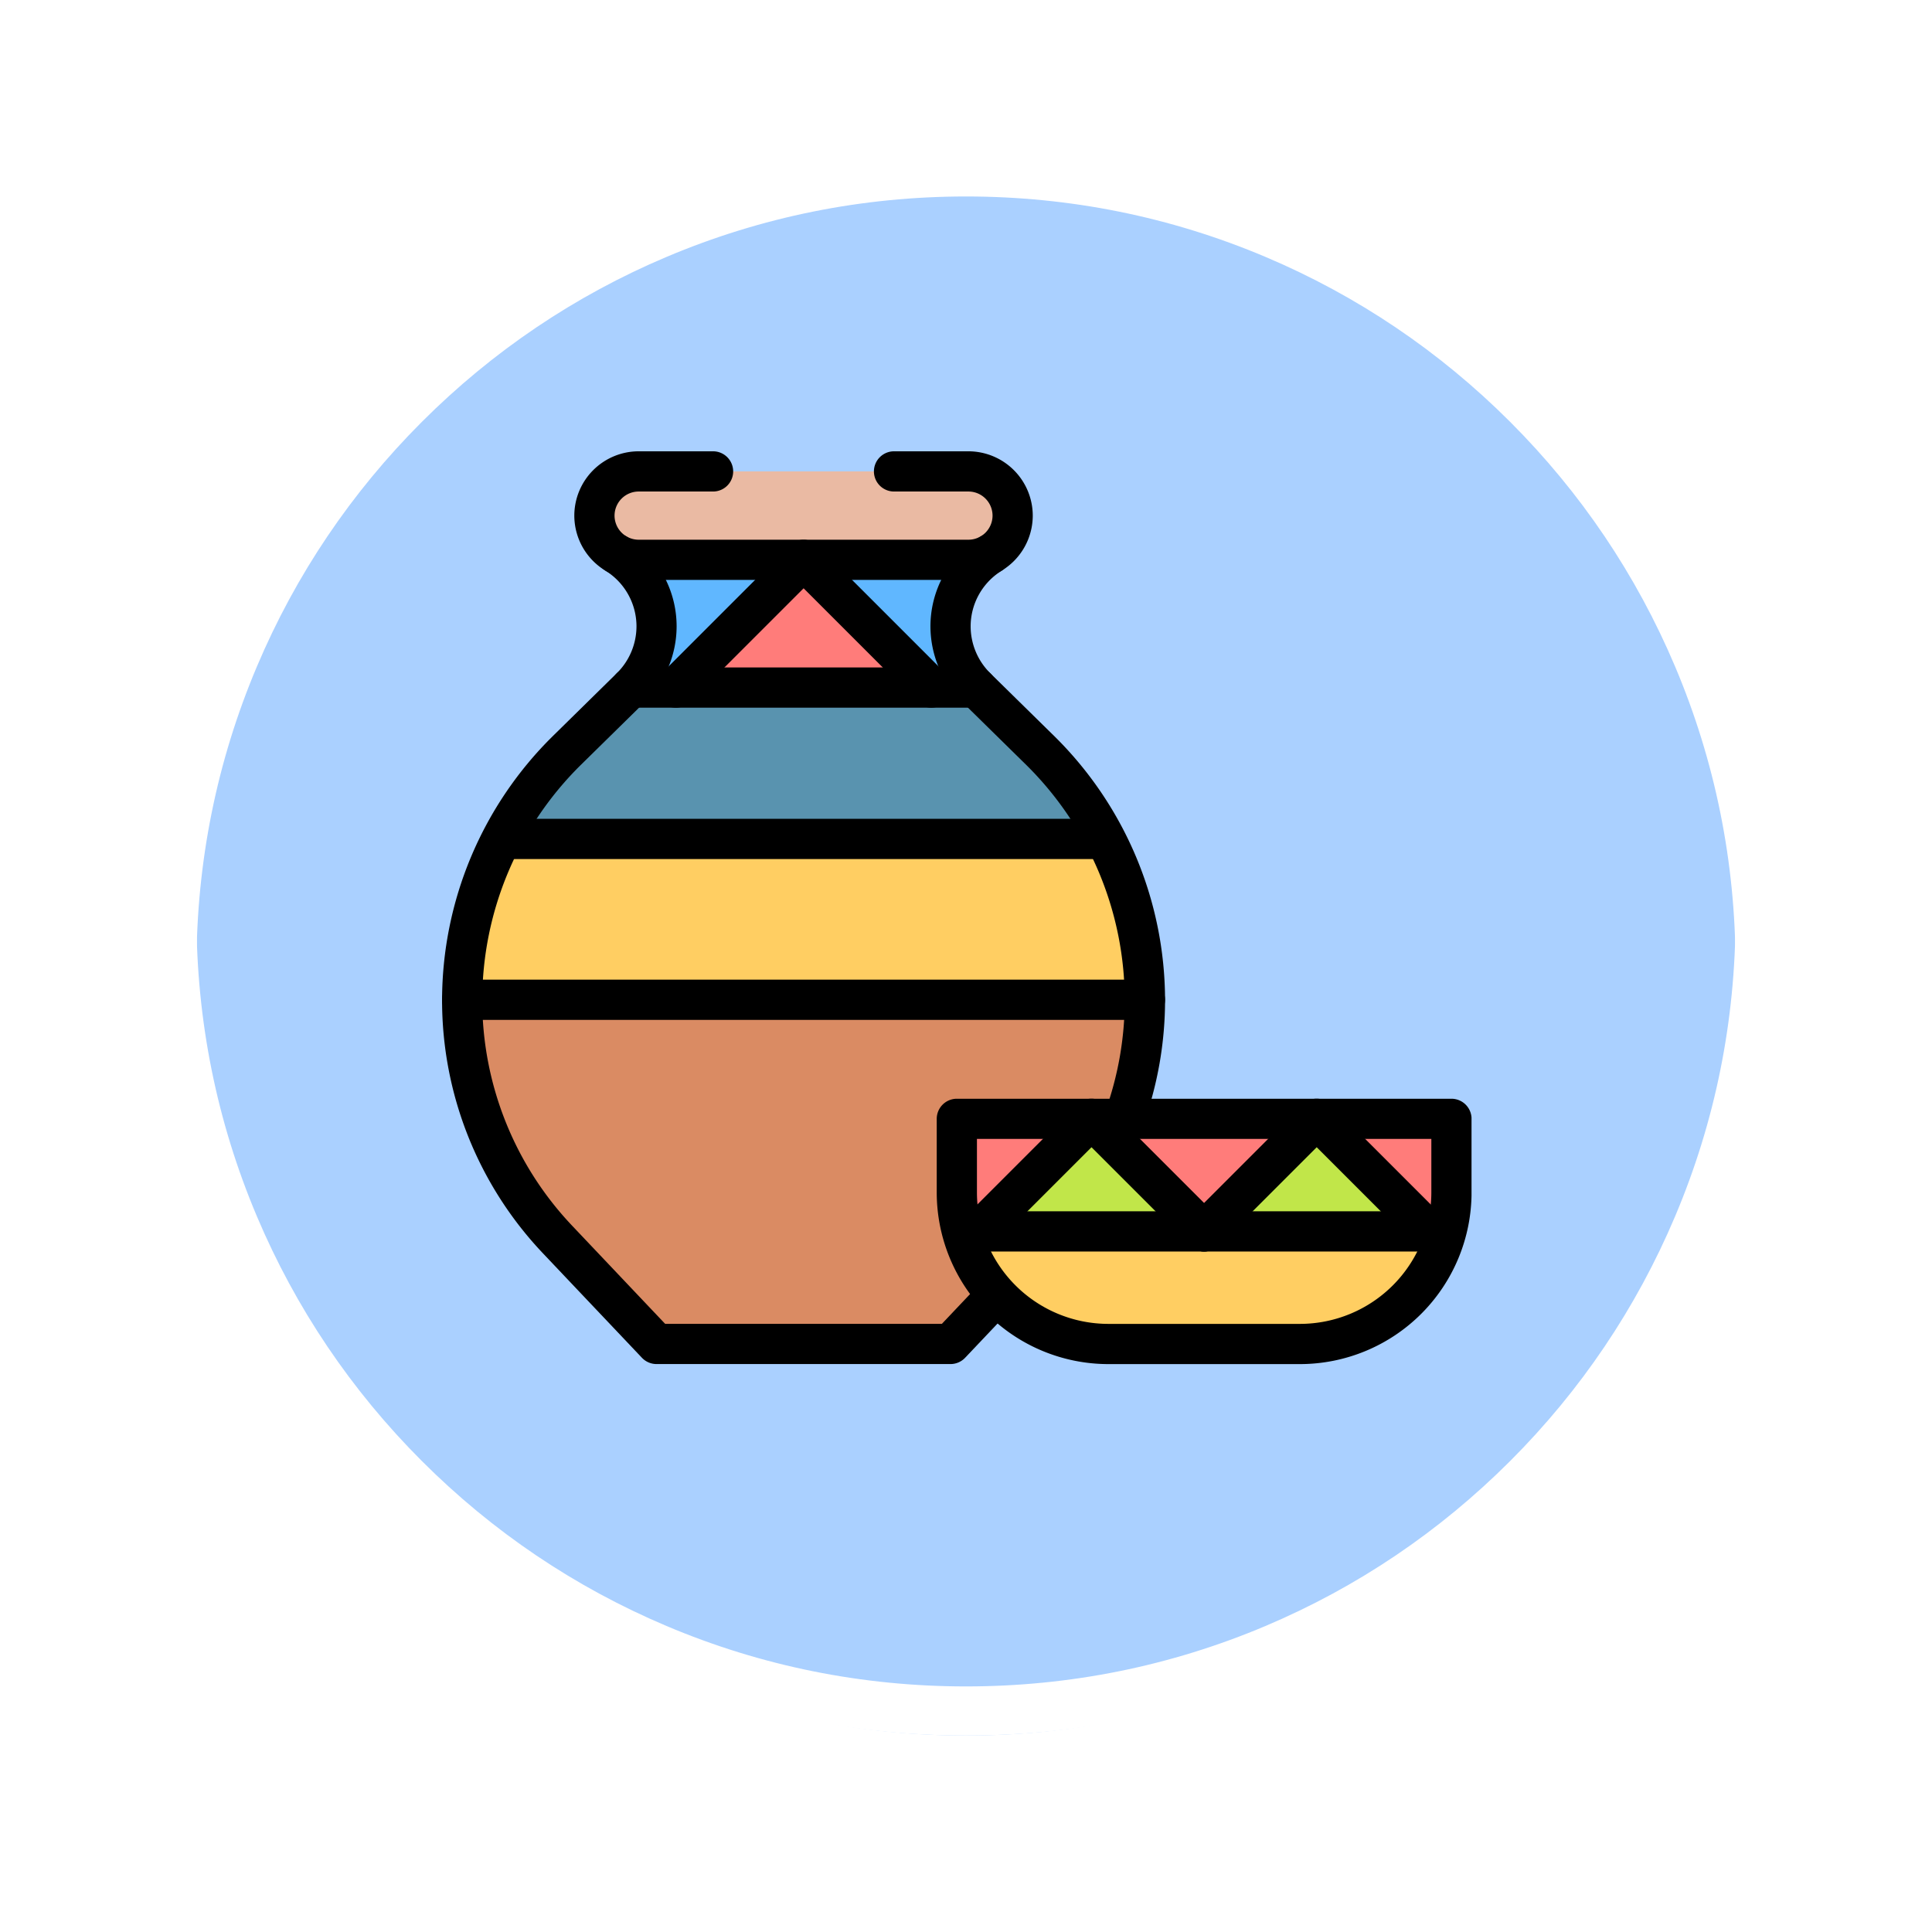 <svg xmlns="http://www.w3.org/2000/svg" xmlns:xlink="http://www.w3.org/1999/xlink" width="117.999" height="118" viewBox="0 0 117.999 118">
  <defs>
    <filter id="Trazado_874925" x="0" y="0" width="117.999" height="118" filterUnits="userSpaceOnUse">
      <feOffset dy="3" input="SourceAlpha"/>
      <feGaussianBlur stdDeviation="3" result="blur"/>
      <feFlood flood-opacity="0.161"/>
      <feComposite operator="in" in2="blur"/>
      <feComposite in="SourceGraphic"/>
    </filter>
    <clipPath id="clip-path">
      <path id="path1203" d="M0-682.665H62.875v62.875H0Z" transform="translate(0 682.665)"/>
    </clipPath>
  </defs>
  <g id="Grupo_1181974" data-name="Grupo 1181974" transform="translate(-770.051 -4562)">
    <g id="Grupo_1118041" data-name="Grupo 1118041" transform="translate(-23.73 2628.001)">
      <g id="Grupo_1111552" data-name="Grupo 1111552" transform="translate(-5.719 -577.158)">
        <g id="Grupo_1111316" data-name="Grupo 1111316" transform="translate(808.5 2517.157)">
          <g id="Grupo_1109835" data-name="Grupo 1109835" transform="translate(0 0)">
            <g id="Grupo_1107913" data-name="Grupo 1107913" transform="translate(0 0)">
              <g transform="matrix(1, 0, 0, 1, -9, -6)" filter="url(#Trazado_874925)">
                <g id="Trazado_874925-2" data-name="Trazado 874925" transform="translate(9 6)" fill="#9cc8ff" opacity="0.859">
                  <path d="M 50 98.5 C 43.452 98.5 37.1 97.218 31.122 94.689 C 25.347 92.246 20.16 88.749 15.705 84.295 C 11.251 79.84 7.753 74.653 5.311 68.878 C 2.782 62.9 1.5 56.548 1.5 50 C 1.5 43.452 2.782 37.1 5.311 31.122 C 7.753 25.347 11.251 20.16 15.705 15.705 C 20.16 11.251 25.347 7.753 31.122 5.311 C 37.1 2.782 43.452 1.5 50 1.5 C 56.548 1.5 62.899 2.782 68.878 5.311 C 74.653 7.753 79.84 11.251 84.294 15.705 C 88.749 20.16 92.246 25.347 94.689 31.122 C 97.217 37.1 98.499 43.452 98.499 50 C 98.499 56.548 97.217 62.9 94.689 68.878 C 92.246 74.653 88.749 79.84 84.294 84.295 C 79.84 88.749 74.653 92.246 68.878 94.689 C 62.899 97.218 56.548 98.5 50 98.5 Z" stroke="none"/>
                  <path d="M 50 3 C 43.653 3 37.499 4.242 31.706 6.692 C 26.11 9.059 21.083 12.449 16.766 16.766 C 12.449 21.083 9.059 26.11 6.692 31.706 C 4.242 37.499 3 43.653 3 50 C 3 56.346 4.242 62.501 6.692 68.294 C 9.059 73.89 12.449 78.917 16.766 83.234 C 21.083 87.551 26.11 90.941 31.706 93.308 C 37.499 95.758 43.653 97 50 97 C 56.346 97 62.501 95.758 68.293 93.308 C 73.89 90.941 78.916 87.551 83.234 83.234 C 87.551 78.917 90.94 73.89 93.307 68.294 C 95.757 62.501 96.999 56.346 96.999 50 C 96.999 43.653 95.757 37.499 93.307 31.706 C 90.94 26.11 87.551 21.083 83.234 16.766 C 78.916 12.449 73.89 9.059 68.293 6.692 C 62.501 4.242 56.346 3 50 3 M 50 0 C 77.614 0 99.999 22.386 99.999 50 L 99.999 50 C 99.999 77.614 77.614 100 50 100 C 22.386 100 0 77.614 0 50 L 0 50 C 0 22.386 22.386 0 50 0 Z" stroke="none" fill="#fff"/>
                </g>
              </g>
              <g id="Trazado_874923" data-name="Trazado 874923" transform="translate(0 0)" fill="none">
                <path d="M50,0a50,50,0,0,1,50,50h0A50,50,0,0,1,0,50H0A50,50,0,0,1,50,0Z" stroke="none"/>
                <path d="M 50 3 C 43.653 3 37.499 4.242 31.706 6.692 C 26.11 9.059 21.083 12.449 16.766 16.766 C 12.449 21.083 9.059 26.11 6.692 31.706 C 4.242 37.499 3 43.653 3 50 C 3 56.346 4.242 62.501 6.692 68.294 C 9.059 73.89 12.449 78.917 16.766 83.234 C 21.083 87.551 26.11 90.941 31.706 93.308 C 37.499 95.758 43.653 97 50 97 C 56.346 97 62.501 95.758 68.293 93.308 C 73.89 90.941 78.916 87.551 83.234 83.234 C 87.551 78.917 90.94 73.89 93.307 68.294 C 95.757 62.501 96.999 56.346 96.999 50 C 96.999 43.653 95.757 37.499 93.307 31.706 C 90.94 26.11 87.551 21.083 83.234 16.766 C 78.916 12.449 73.89 9.059 68.293 6.692 C 62.501 4.242 56.346 3 50 3 M 50 0 C 77.614 0 99.999 22.386 99.999 50 L 99.999 50 C 99.999 77.614 77.614 100 50 100 C 22.386 100 0 77.614 0 50 L 0 50 C 0 22.386 22.386 0 50 0 Z" stroke="none" fill="#fff"/>
              </g>
            </g>
          </g>
        </g>
      </g>
    </g>
    <g id="g1197" transform="translate(797.051 5268.665)">
      <g id="g1199" transform="translate(0 -682.665)">
        <g id="g1201" clip-path="url(#clip-path)">
          <g id="g1207" transform="translate(1.228 9.822)">
            <path id="path1209" d="M-318.238,0l-.153.1a5.233,5.233,0,0,0-2.3,4.336h0a5.233,5.233,0,0,0,1.565,3.732l3.93,3.862a21.32,21.32,0,0,1,6.376,15.206h0a21.32,21.32,0,0,1-5.846,14.666l-6.025,6.358h-17.957l-6.025-6.358a21.32,21.32,0,0,1-5.846-14.666h0a21.321,21.321,0,0,1,6.376-15.206l3.93-3.862a5.233,5.233,0,0,0,1.565-3.732h0A5.233,5.233,0,0,0-340.954.1l-.153-.1Z" transform="translate(350.522)" fill="#da8b63"/>
          </g>
          <g id="g1211" transform="translate(3.628 17.993)">
            <path id="path1213" d="M-363.731-91.125a21.311,21.311,0,0,0-3.976-5.382l-3.93-3.862h-21.087l-3.93,3.862a21.308,21.308,0,0,0-3.976,5.382Z" transform="translate(400.63 100.369)" fill="#5993af"/>
          </g>
          <g id="g1215" transform="translate(10.643 9.822)">
            <path id="path1217" d="M-1.51-1.02a5.233,5.233,0,0,1,2.3,4.336A5.232,5.232,0,0,1-.772,7.047H20.315a5.233,5.233,0,0,1,.738-8.068l.153-.1H-1.663Z" transform="translate(1.663 1.124)" fill="#60b7ff"/>
          </g>
          <g id="g1219" transform="translate(14.276 10.193)">
            <path id="path1221" d="M0-76.9l7.8-7.8,7.8,7.8Z" transform="translate(0 84.698)" fill="#ff7c7a"/>
          </g>
          <g id="g1223" transform="translate(1.228 27.238)">
            <path id="path1225" d="M-23.656,0a21.317,21.317,0,0,0-2.4,9.824h41.7A21.316,21.316,0,0,0,13.243,0Z" transform="translate(26.056)" fill="#ffce62"/>
          </g>
          <g id="g1227" transform="translate(9.306 4.789)">
            <path id="path1229" d="M-225.158-53.263H-245.3a2.7,2.7,0,0,1-2.7-2.7h0a2.7,2.7,0,0,1,2.7-2.7h20.14a2.7,2.7,0,0,1,2.7,2.7h0a2.7,2.7,0,0,1-2.7,2.7" transform="translate(247.999 58.667)" fill="#eabaa3"/>
          </g>
          <g id="g1231" transform="translate(8.078 3.561)">
            <path id="path1233" d="M-187.93-5.474h-20.14A3.934,3.934,0,0,1-212-9.4a3.934,3.934,0,0,1,3.93-3.93h4.544a1.228,1.228,0,0,1,1.228,1.228,1.228,1.228,0,0,1-1.228,1.228h-4.544A1.475,1.475,0,0,0-209.543-9.4,1.475,1.475,0,0,0-208.07-7.93h20.14A1.475,1.475,0,0,0-186.456-9.4a1.475,1.475,0,0,0-1.473-1.474h-4.544a1.228,1.228,0,0,1-1.228-1.228,1.228,1.228,0,0,1,1.228-1.228h4.544A3.934,3.934,0,0,1-184-9.4,3.934,3.934,0,0,1-187.93-5.474Z" transform="translate(211.999 13.333)"/>
          </g>
          <g id="g1235" transform="translate(10.306 16.765)">
            <path id="path1237" d="M8.981-10.877H-12.105a1.228,1.228,0,0,1-1.228-1.228,1.228,1.228,0,0,1,1.228-1.228H8.981a1.228,1.228,0,0,1,1.228,1.228A1.228,1.228,0,0,1,8.981-10.877Z" transform="translate(13.333 13.333)"/>
          </g>
          <g id="g1239" transform="translate(35.852 32.15)">
            <path id="path1241"/>
          </g>
          <g id="g1243" transform="translate(28.965 32.15)">
            <path id="path1245"/>
          </g>
          <g id="g1247" transform="translate(22.077 32.15)">
            <path id="path1249"/>
          </g>
          <g id="g1251" transform="translate(15.19 32.15)">
            <path id="path1253"/>
          </g>
          <g id="g1255" transform="translate(8.303 32.15)">
            <path id="path1257"/>
          </g>
          <g id="g1259" transform="translate(0 8.594)">
            <path id="path1261" d="M-336.209-454.9h-17.957a1.228,1.228,0,0,1-.891-.383l-6.025-6.358a22.459,22.459,0,0,1-6.182-15.511,22.685,22.685,0,0,1,6.744-16.082l3.93-3.862a4.029,4.029,0,0,0,1.2-2.856,4,4,0,0,0-1.762-3.318l-.153-.1a1.228,1.228,0,0,1-.33-1.705,1.228,1.228,0,0,1,1.7-.33l.153.1a6.453,6.453,0,0,1,2.843,5.353,6.5,6.5,0,0,1-1.932,4.608l-3.93,3.862a20.214,20.214,0,0,0-6.009,14.331,20.013,20.013,0,0,0,5.509,13.821l5.662,5.975h16.9l2.407-2.54a1.228,1.228,0,0,1,1.736-.047,1.228,1.228,0,0,1,.047,1.736l-2.77,2.923A1.228,1.228,0,0,1-336.209-454.9Z" transform="translate(367.264 505.617)"/>
          </g>
          <g id="g1263" transform="translate(29.828 8.594)">
            <path id="path1265" d="M-28.179,23.631a1.226,1.226,0,0,1-.419-.074,1.228,1.228,0,0,1-.736-1.573,20.034,20.034,0,0,0,1.2-6.851A20.214,20.214,0,0,0-34.138.8l-3.93-3.862A6.5,6.5,0,0,1-40-7.667a6.453,6.453,0,0,1,2.843-5.353l.153-.1a1.228,1.228,0,0,1,1.705.33,1.228,1.228,0,0,1-.33,1.705l-.153.1a4,4,0,0,0-1.763,3.318,4.029,4.029,0,0,0,1.2,2.856l3.93,3.862a22.685,22.685,0,0,1,6.744,16.082,22.483,22.483,0,0,1-1.351,7.689A1.229,1.229,0,0,1-28.179,23.631Z" transform="translate(40 13.335)"/>
          </g>
          <g id="g1267" transform="translate(0 35.834)">
            <path id="path1269" d="M-423.149-10.877h-41.7a1.228,1.228,0,0,1-1.228-1.228,1.228,1.228,0,0,1,1.228-1.228h41.7a1.228,1.228,0,0,1,1.228,1.228A1.228,1.228,0,0,1-423.149-10.877Z" transform="translate(466.076 13.333)"/>
          </g>
          <g id="g1271" transform="translate(2.77 26.01)">
            <path id="path1273" d="M-370.432-10.877h-36.351a1.228,1.228,0,0,1-1.228-1.228,1.228,1.228,0,0,1,1.228-1.228h36.351a1.228,1.228,0,0,1,1.228,1.228A1.228,1.228,0,0,1-370.432-10.877Z" transform="translate(408.011 13.333)"/>
          </g>
          <g id="g1275" transform="translate(13.048 8.965)">
            <path id="path1277" d="M3.5-87.775a1.224,1.224,0,0,1-.868-.36L-4.3-95.067l-6.933,6.933a1.228,1.228,0,0,1-1.737,0,1.228,1.228,0,0,1,0-1.737l7.8-7.8a1.228,1.228,0,0,1,.868-.36,1.228,1.228,0,0,1,.868.36l7.8,7.8a1.228,1.228,0,0,1,0,1.737A1.224,1.224,0,0,1,3.5-87.775Z" transform="translate(13.333 98.032)"/>
          </g>
          <g id="g1279" transform="translate(31.437 44.332)">
            <path id="path1281" d="M-206.6-135.579H-218.3a9.251,9.251,0,0,1-9.251-9.251v-4.5h30.209v4.5a9.251,9.251,0,0,1-9.251,9.251" transform="translate(227.555 149.333)" fill="#ffce62"/>
          </g>
          <g id="g1283" transform="translate(31.438 44.332)">
            <path id="path1285" d="M0-44.386a9.257,9.257,0,0,0,.309,2.374H29.9a9.257,9.257,0,0,0,.309-2.374v-4.5H0Z" transform="translate(0 48.889)" fill="#ff7c7a"/>
          </g>
          <g id="g1287" transform="translate(32.788 44.332)">
            <path id="path1289" d="M0-67.79l6.877-6.877,6.877,6.877Z" transform="translate(0 74.666)" fill="#c1e649"/>
          </g>
          <g id="g1291" transform="translate(46.542 44.332)">
            <path id="path1293" d="M0-67.79l6.877-6.877,6.877,6.877Z" transform="translate(0 74.666)" fill="#c1e649"/>
          </g>
          <g id="g1295" transform="translate(30.209 43.104)">
            <path id="path1297" d="M-218.7-146.456h-11.707a10.491,10.491,0,0,1-10.479-10.479v-4.5a1.228,1.228,0,0,1,1.228-1.228h30.209a1.228,1.228,0,0,1,1.228,1.228v4.5A10.491,10.491,0,0,1-218.7-146.456Zm-19.73-13.754v3.275a8.032,8.032,0,0,0,8.023,8.023H-218.7a8.032,8.032,0,0,0,8.023-8.023v-3.275Z" transform="translate(240.889 162.666)"/>
          </g>
          <g id="g1299" transform="translate(31.233 49.981)">
            <path id="path1301" d="M16.057-10.877H-12.105a1.228,1.228,0,0,1-1.228-1.228,1.228,1.228,0,0,1,1.228-1.228H16.057a1.228,1.228,0,0,1,1.228,1.228A1.228,1.228,0,0,1,16.057-10.877Z" transform="translate(13.333 13.333)"/>
          </g>
          <g id="g1303" transform="translate(31.56 43.104)">
            <path id="path1305" d="M1.649-78.667a1.224,1.224,0,0,1-.868-.36l-6.009-6.009-6.009,6.009a1.228,1.228,0,0,1-1.737,0,1.228,1.228,0,0,1,0-1.737L-6.1-87.64a1.228,1.228,0,0,1,1.737,0l6.877,6.877a1.228,1.228,0,0,1,0,1.737A1.224,1.224,0,0,1,1.649-78.667Z" transform="translate(13.333 88)"/>
          </g>
          <g id="g1307" transform="translate(45.314 43.104)">
            <path id="path1309" d="M1.649-78.667a1.224,1.224,0,0,1-.868-.36l-6.009-6.009-6.009,6.009a1.228,1.228,0,0,1-1.737,0,1.228,1.228,0,0,1,0-1.737L-6.1-87.64a1.228,1.228,0,0,1,1.737,0l6.877,6.877a1.228,1.228,0,0,1,0,1.737A1.224,1.224,0,0,1,1.649-78.667Z" transform="translate(13.333 88)"/>
          </g>
          <g id="g1311" transform="translate(22.077 4.789)">
            <path id="path1313"/>
          </g>
        </g>
      </g>
    </g>
  </g>
</svg>
